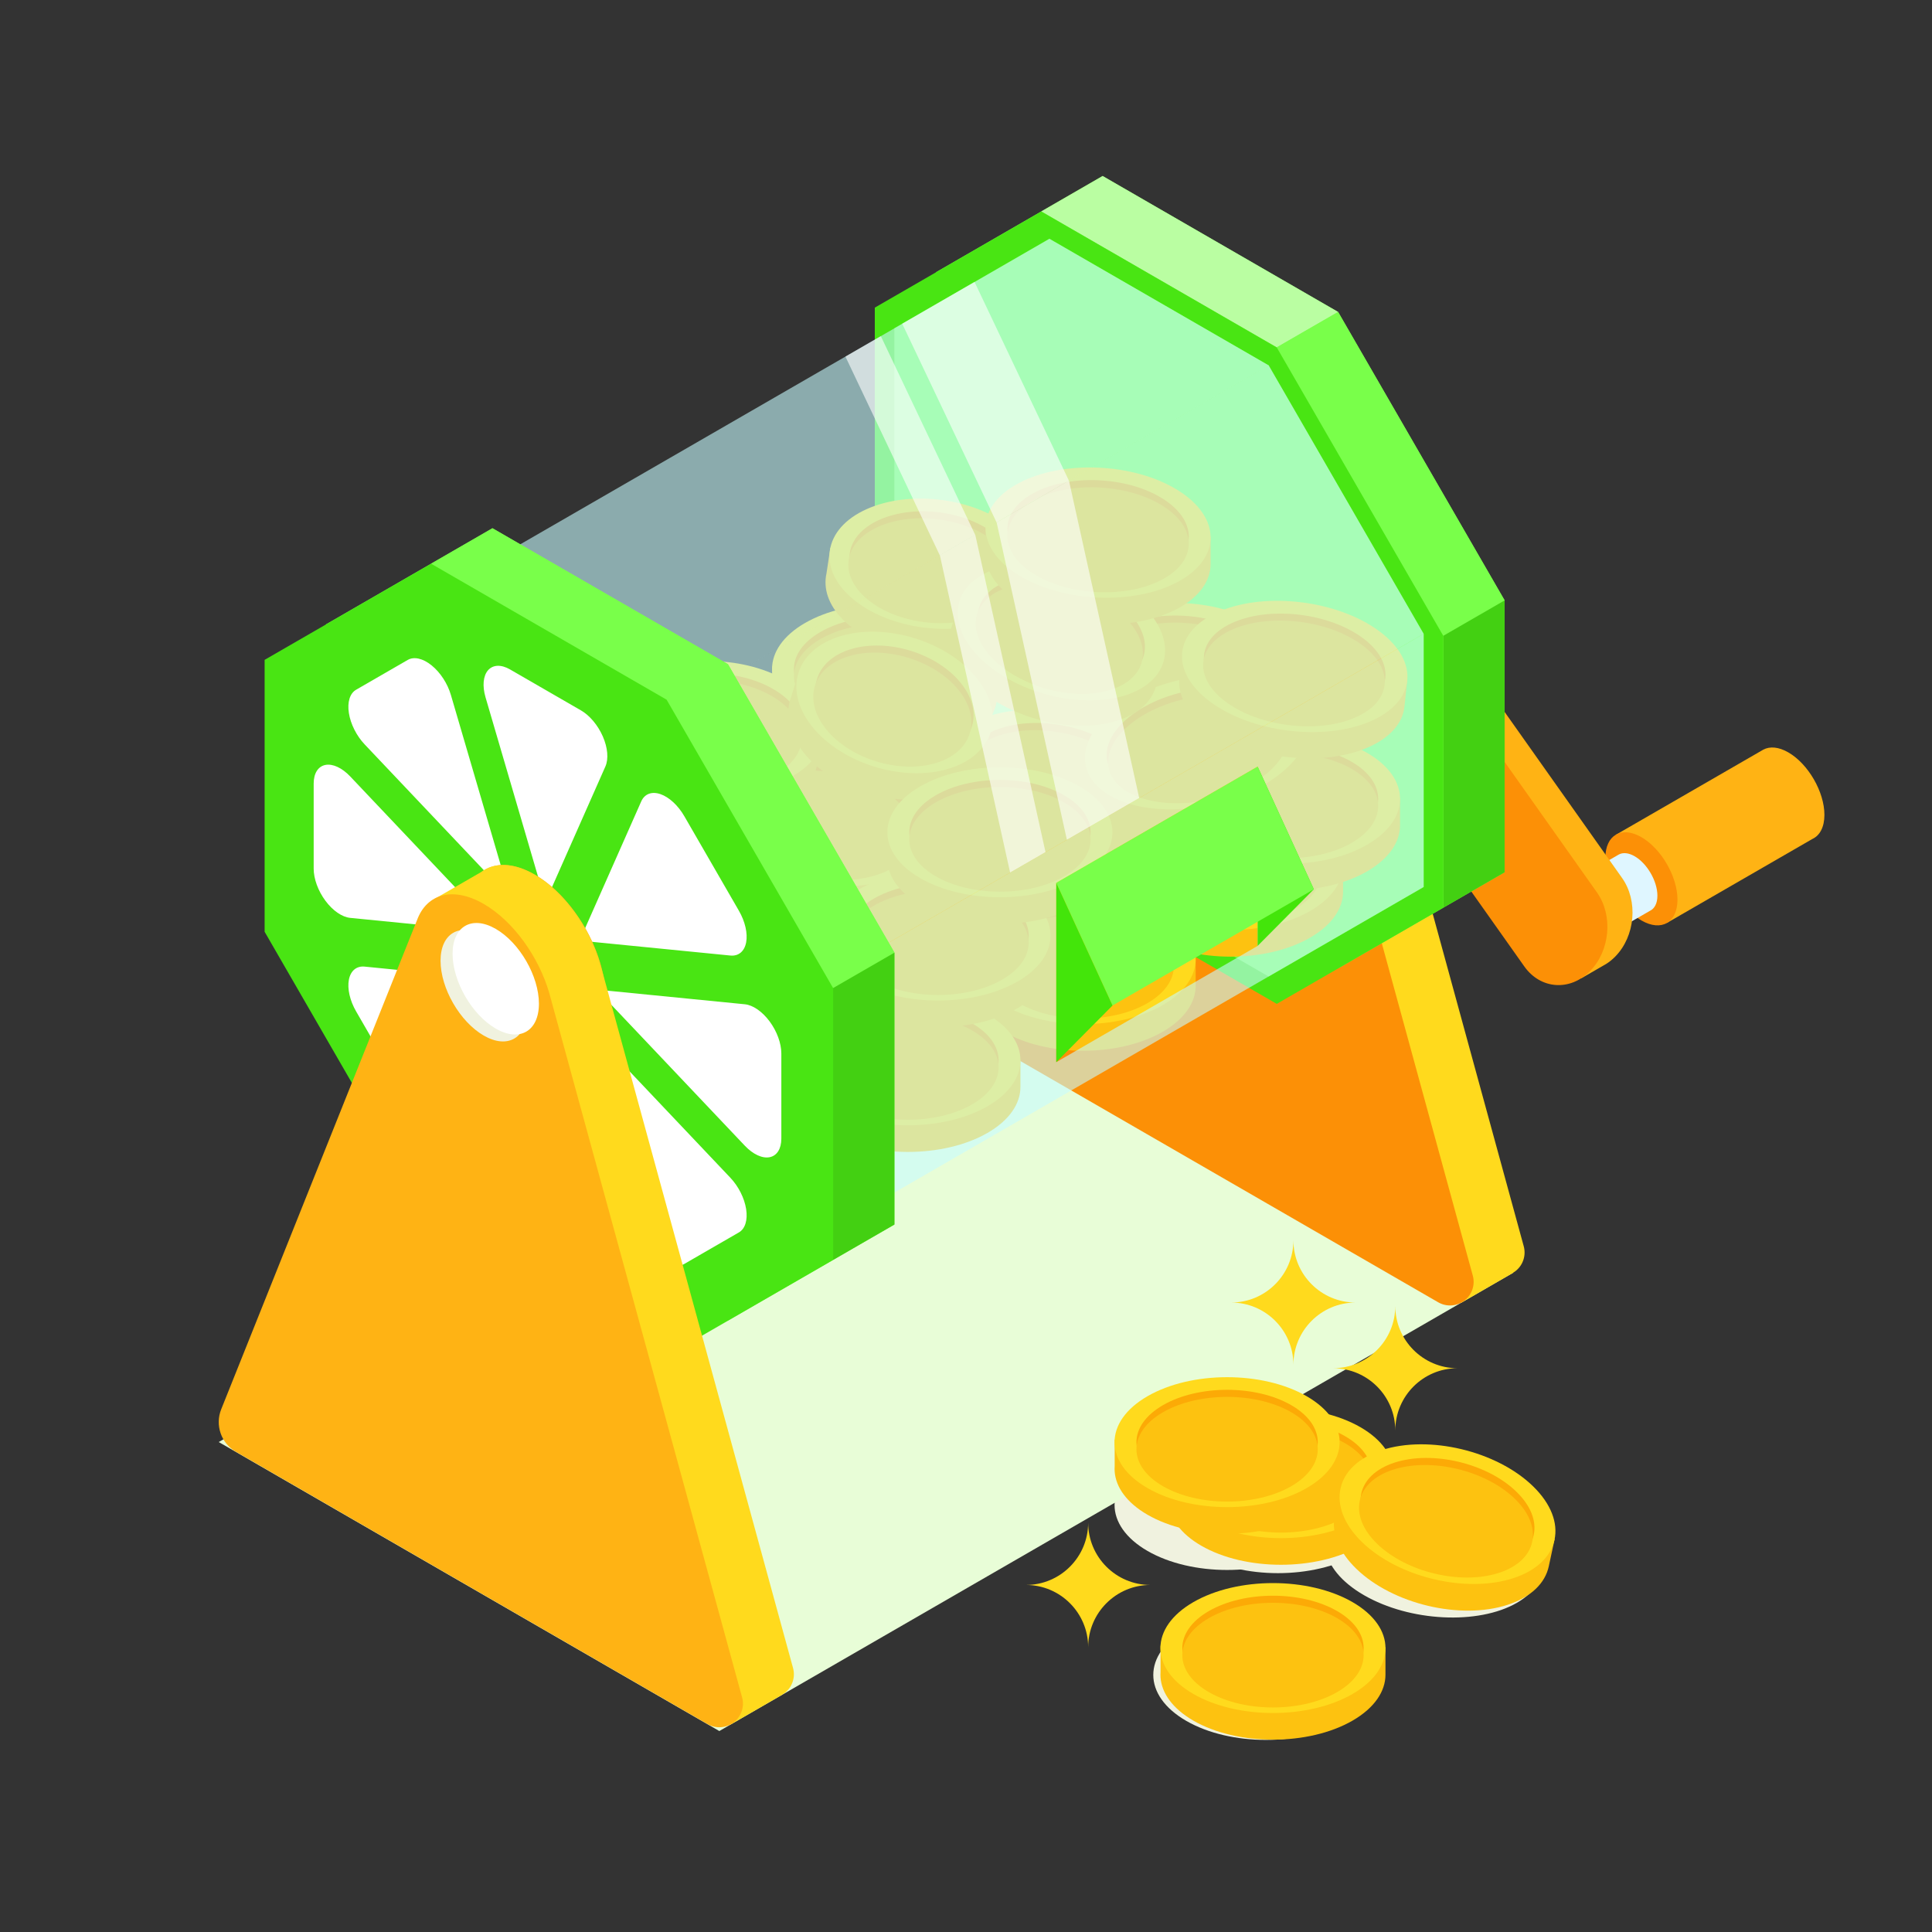 <svg viewBox="0 0 466 466" fill="none" xmlns="http://www.w3.org/2000/svg">
<rect x="0" y="0" width="466" height="466" fill="#333333" stroke="none"/>
<g>
<path d="M315.165 374.089C325.765 367.969 325.765 358.047 315.165 351.928C304.565 345.808 287.38 345.808 276.781 351.928C266.181 358.047 266.181 367.969 276.781 374.089C287.38 380.208 304.566 380.209 315.165 374.089Z" fill="#F0F2DF"/>
<path d="M327.438 374.857C338.038 368.737 338.037 358.815 327.438 352.696C316.838 346.576 299.653 346.576 289.053 352.695C278.454 358.815 278.454 368.737 289.054 374.857C299.653 380.976 316.839 380.976 327.438 374.857Z" fill="#F0F2DF"/>
<path d="M324.509 415.074C335.108 408.955 335.108 399.033 324.508 392.913C313.909 386.793 296.723 386.793 286.124 392.913C275.524 399.033 275.524 408.954 286.124 415.074C296.724 421.194 313.909 421.194 324.509 415.074Z" fill="#F0F2DF"/>
<path d="M365.872 386.603C375.173 381.233 373.743 371.7 362.677 365.311C351.611 358.922 335.1 358.096 325.798 363.466C316.496 368.837 317.926 378.37 328.992 384.759C340.058 391.148 356.57 391.973 365.872 386.603Z" fill="#F0F2DF"/>
<path d="M244.198 237.293L52.761 347.82L173.503 417.53L364.94 307.004L244.198 237.293Z" fill="#E8FDD7"/>
<path fill-rule="evenodd" clip-rule="evenodd" d="M425.321 180.811C426.885 179.974 429.011 180.131 431.352 181.483C436.151 184.254 440.05 191.003 440.05 196.546C440.05 199.513 438.932 201.537 437.158 202.351L402.017 222.639L400.846 220.609C400.408 220.435 399.962 220.217 399.506 219.954C394.705 217.183 390.809 210.433 390.809 204.891C390.809 204.364 390.844 203.867 390.912 203.402L389.732 201.358L425.091 180.943C425.165 180.897 425.243 180.853 425.321 180.811V180.811Z" fill="#FFB314"/>
<path d="M395.911 222.012C400.715 224.785 404.608 222.537 404.608 216.991C404.608 211.445 400.715 204.701 395.911 201.928C391.108 199.155 387.215 201.403 387.215 206.949C387.215 212.495 391.108 219.239 395.911 222.012Z" fill="#FC9006"/>
<path fill-rule="evenodd" clip-rule="evenodd" d="M390.468 206.105C391.455 205.577 392.798 205.676 394.276 206.53C397.306 208.279 399.767 212.541 399.767 216.04C399.767 217.914 399.061 219.191 397.941 219.706L380.949 229.516L380.21 228.234C379.934 228.124 379.652 227.986 379.364 227.82C376.332 226.07 373.872 221.809 373.872 218.309C373.872 217.977 373.895 217.663 373.938 217.37L373.193 216.079L390.323 206.189C390.369 206.16 390.417 206.132 390.467 206.106L390.468 206.105Z" fill="#DFF6FF"/>
<path d="M377.105 229.14C380.138 230.891 382.596 229.472 382.596 225.97C382.596 222.468 380.138 218.21 377.105 216.46C374.072 214.709 371.614 216.128 371.614 219.63C371.614 223.131 374.072 227.389 377.105 229.14Z" fill="#F9A825"/>
<path fill-rule="evenodd" clip-rule="evenodd" d="M381.012 234.071L381.409 235.97L386.706 232.911C386.924 232.795 387.14 232.67 387.353 232.537H387.355C388.136 232.049 388.887 231.45 389.589 230.734C394.428 225.813 395.17 217.313 391.247 211.768L320.901 112.339C316.978 106.793 309.864 106.288 305.025 111.21C300.187 116.133 299.445 124.632 303.367 130.177L373.714 229.606C375.608 232.284 378.245 233.786 381.012 234.071Z" fill="#FFB314"/>
<path fill-rule="evenodd" clip-rule="evenodd" d="M383.529 234.221C388.368 229.298 389.111 220.799 385.187 215.254L314.841 115.825C310.918 110.279 303.804 109.774 298.966 114.696C294.127 119.619 293.384 128.118 297.308 133.663L367.654 233.092C371.578 238.638 378.691 239.143 383.529 234.221Z" fill="#FC9006"/>
<path d="M305.262 148.552C314.665 153.981 322.288 149.581 322.288 138.724C322.288 127.866 314.665 114.663 305.262 109.234C295.858 103.805 288.235 108.206 288.235 119.063C288.235 129.92 295.858 143.123 305.262 148.552Z" fill="#F9A825"/>
<path fill-rule="evenodd" clip-rule="evenodd" d="M292.267 108.619C295.39 106.213 300.027 106.22 305.2 109.207C312.362 113.342 318.496 122 321.01 130.689L321.273 131.648C321.273 131.648 356.011 258.534 367.527 300.596C368.137 302.824 367.342 305.198 365.513 306.609C365.326 306.753 365.132 306.885 364.933 307.003V307.027L352.414 314.255V303.123L245.44 241.362C241.867 239.299 240.353 234.923 241.886 231.093L283.729 126.575L281.072 128.11V115.083L292.267 108.619Z" fill="#FFDA1D"/>
<path fill-rule="evenodd" clip-rule="evenodd" d="M233.153 248.443C229.579 246.381 228.066 242.005 229.6 238.176C239.949 212.32 276.839 120.174 276.839 120.174H276.84C279.164 113.853 285.487 112.001 292.912 116.289C300.074 120.424 306.208 129.082 308.721 137.77L308.986 138.729C308.986 138.729 343.724 265.616 355.24 307.678C355.85 309.906 355.053 312.281 353.225 313.692C351.397 315.102 348.899 315.269 346.899 314.114C319.613 298.362 253.703 260.308 233.153 248.443Z" fill="#FC9006"/>
<path d="M292.918 148.036C298.669 151.357 303.331 148.666 303.331 142.025C303.331 135.385 298.669 127.31 292.918 123.989C287.166 120.669 282.504 123.36 282.504 130.001C282.504 136.641 287.166 144.716 292.918 148.036Z" fill="white"/>
<path fill-rule="evenodd" clip-rule="evenodd" d="M322.749 75.245L362.912 144.807L362.911 210.39L322.75 233.578L265.952 200.786L225.791 131.224L225.791 65.641L265.952 42.453L322.749 75.245Z" fill="#79FF4A"/>
<path d="M265.957 42.452L251.16 50.995L307.958 83.787L322.754 75.244L265.957 42.452Z" fill="#BAFEA2"/>
<path fill-rule="evenodd" clip-rule="evenodd" d="M362.918 144.801L348.122 153.344L307.961 83.782L322.757 75.24L362.918 144.801Z" fill="#79FF4A"/>
<path fill-rule="evenodd" clip-rule="evenodd" d="M362.915 144.818L348.118 153.361L348.118 218.945L362.915 210.402L362.915 144.818Z" fill="#43D012"/>
<path fill-rule="evenodd" clip-rule="evenodd" d="M307.959 83.804L348.122 153.366L348.121 218.949L307.96 242.137L251.162 209.345L211.001 139.782L211.001 74.2L251.162 51.012L307.959 83.804Z" fill="#49E513"/>
<path fill-rule="evenodd" clip-rule="evenodd" d="M305.993 88.119L343.388 152.887L343.387 213.95L305.994 235.54L253.11 205.008L215.717 140.239L215.717 79.176L253.111 57.587L305.993 88.119Z" fill="#79FF4A"/>
<path fill-rule="evenodd" clip-rule="evenodd" d="M272.278 206.601C273.575 205.02 275.354 203.538 277.619 202.231C288.212 196.115 305.411 196.115 316.003 202.231C319.38 204.18 321.679 206.516 322.904 208.994L323.949 208.391V215.079C323.949 219.091 321.3 223.102 316.003 226.16C305.411 232.275 288.212 232.275 277.619 226.16C272.614 223.27 269.975 219.529 269.699 215.742C269.667 215.3 269.667 214.858 269.699 214.417V208.09L272.278 206.601Z" fill="#FDC210"/>
<path d="M316.003 219.732C326.603 213.613 326.602 203.691 316.003 197.571C305.403 191.451 288.218 191.451 277.618 197.571C267.019 203.69 267.019 213.612 277.619 219.732C288.218 225.852 305.404 225.852 316.003 219.732Z" fill="#FFDA1D"/>
<path d="M312.279 217.578C320.818 212.648 320.818 204.655 312.279 199.724C303.739 194.794 289.894 194.794 281.355 199.724C272.815 204.654 272.815 212.648 281.355 217.578C289.894 222.509 303.739 222.509 312.279 217.578Z" fill="#FCAA06"/>
<path d="M312.279 219.285C320.818 214.355 320.818 206.361 312.279 201.431C303.739 196.501 289.894 196.501 281.355 201.431C272.815 206.361 272.815 214.355 281.355 219.285C289.894 224.215 303.739 224.215 312.279 219.285Z" fill="#FDC210"/>
<path fill-rule="evenodd" clip-rule="evenodd" d="M286.016 190.619C287.312 189.037 289.092 187.556 291.356 186.248C301.95 180.133 319.149 180.133 329.741 186.248C333.117 188.197 335.417 190.534 336.642 193.011L337.687 192.409V199.097C337.687 203.108 335.038 207.12 329.741 210.177C319.149 216.293 301.95 216.293 291.356 210.177C286.351 207.288 283.713 203.547 283.437 199.759C283.405 199.318 283.405 198.875 283.437 198.434V192.108L286.016 190.619Z" fill="#FDC210"/>
<path d="M329.741 203.75C340.34 197.63 340.34 187.708 329.74 181.588C319.141 175.469 301.956 175.469 291.356 181.588C280.757 187.708 280.757 197.63 291.356 203.749C301.956 209.869 319.141 209.869 329.741 203.75Z" fill="#FFDA1D"/>
<path d="M326.017 201.596C334.556 196.666 334.556 188.672 326.016 183.742C317.477 178.812 303.632 178.812 295.092 183.742C286.553 188.672 286.553 196.666 295.092 201.596C303.632 206.526 317.477 206.526 326.017 201.596Z" fill="#FCAA06"/>
<path d="M326.017 203.303C334.556 198.372 334.556 190.379 326.016 185.448C317.477 180.518 303.632 180.518 295.092 185.448C286.553 190.379 286.553 198.372 295.092 203.302C303.632 208.233 317.477 208.233 326.017 203.303Z" fill="#FDC210"/>
<path fill-rule="evenodd" clip-rule="evenodd" d="M258.882 159.046C260.178 157.464 261.958 155.982 264.222 154.675C274.816 148.559 292.015 148.559 302.607 154.675C305.983 156.624 308.283 158.96 309.508 161.438L310.553 160.835V167.524C310.553 171.535 307.904 175.547 302.607 178.604C292.015 184.72 274.816 184.72 264.222 178.604C259.217 175.715 256.579 171.973 256.303 168.186C256.271 167.744 256.271 167.302 256.303 166.861V160.535L258.882 159.046Z" fill="#FDC210"/>
<path d="M302.607 172.176C313.206 166.057 313.206 156.135 302.606 150.015C292.007 143.896 274.822 143.895 264.222 150.015C253.623 156.135 253.623 166.056 264.222 172.176C274.822 178.296 292.007 178.296 302.607 172.176Z" fill="#FFDA1D"/>
<path d="M298.883 170.023C307.422 165.093 307.422 157.099 298.882 152.169C290.343 147.238 276.498 147.238 267.958 152.168C259.419 157.099 259.419 165.092 267.958 170.023C276.498 174.953 290.343 174.953 298.883 170.023Z" fill="#FCAA06"/>
<path d="M298.883 171.729C307.422 166.799 307.422 158.806 298.882 153.875C290.343 148.945 276.498 148.945 267.958 153.875C259.419 158.805 259.419 166.799 267.958 171.729C276.498 176.659 290.343 176.66 298.883 171.729Z" fill="#FDC210"/>
<path fill-rule="evenodd" clip-rule="evenodd" d="M176.414 190.935C177.988 189.583 180.008 188.416 182.458 187.509C193.923 183.267 210.497 186.309 219.449 194.298C222.302 196.845 224.038 199.588 224.71 202.282L225.841 201.864L224.467 208.552C223.644 212.564 220.267 216.107 214.534 218.228C203.071 222.47 186.497 219.427 177.544 211.438C173.314 207.663 171.54 203.455 172.052 199.619C172.112 199.172 172.203 198.73 172.324 198.294L173.623 191.968L176.414 190.935Z" fill="#FDC210"/>
<path d="M215.857 211.798C227.329 207.554 229.366 197.632 220.408 189.637C211.45 181.643 194.889 178.603 183.418 182.847C171.947 187.092 169.91 197.014 178.867 205.009C187.825 213.003 204.386 216.043 215.857 211.798Z" fill="#FFDA1D"/>
<path d="M212.711 209C221.952 205.58 223.594 197.587 216.377 191.146C209.16 184.705 195.818 182.256 186.576 185.676C177.334 189.096 175.693 197.089 182.91 203.53C190.127 209.971 203.469 212.42 212.711 209Z" fill="#FCAA06"/>
<path d="M212.355 210.735C221.597 207.315 223.238 199.322 216.022 192.881C208.805 186.44 195.462 183.991 186.221 187.411C176.979 190.831 175.337 198.824 182.554 205.265C189.771 211.706 203.114 214.155 212.355 210.735Z" fill="#FDC210"/>
<path fill-rule="evenodd" clip-rule="evenodd" d="M230.426 181.181C232 179.829 234.02 178.662 236.471 177.755C247.935 173.513 264.509 176.556 273.461 184.545C276.314 187.091 278.051 189.834 278.722 192.529L279.853 192.111L278.479 198.799C277.656 202.81 274.279 206.353 268.547 208.474C257.084 212.716 240.509 209.674 231.556 201.684C227.327 197.91 225.552 193.702 226.064 189.865C226.124 189.418 226.215 188.976 226.336 188.541L227.635 182.214L230.426 181.181Z" fill="#FDC210"/>
<path d="M269.87 202.045C281.341 197.8 283.378 187.878 274.42 179.884C265.462 171.889 248.901 168.849 237.43 173.094C225.959 177.339 223.922 187.261 232.879 195.255C241.837 203.25 258.398 206.29 269.87 202.045Z" fill="#FFDA1D"/>
<path d="M266.723 199.247C275.965 195.827 277.606 187.833 270.389 181.392C263.172 174.952 249.83 172.503 240.588 175.922C231.347 179.342 229.705 187.336 236.922 193.776C244.139 200.217 257.481 202.666 266.723 199.247Z" fill="#FCAA06"/>
<path d="M266.367 200.981C275.609 197.562 277.251 189.568 270.034 183.127C262.817 176.687 249.474 174.238 240.233 177.657C230.991 181.077 229.35 189.071 236.566 195.511C243.783 201.952 257.126 204.401 266.367 200.981Z" fill="#FDC210"/>
<path fill-rule="evenodd" clip-rule="evenodd" d="M236.725 229.301C238.022 227.719 239.801 226.237 242.066 224.93C252.659 218.814 269.858 218.814 280.45 224.93C283.827 226.879 286.126 229.215 287.351 231.693L288.396 231.09V237.778C288.396 241.79 285.747 245.801 280.45 248.859C269.858 254.975 252.659 254.975 242.066 248.859C237.061 245.969 234.422 242.228 234.146 238.441C234.115 237.999 234.115 237.557 234.146 237.116V230.79L236.725 229.301Z" fill="#FDC210"/>
<path d="M280.45 242.431C291.05 236.312 291.049 226.39 280.45 220.27C269.85 214.15 252.665 214.15 242.065 220.27C231.466 226.389 231.466 236.311 242.066 242.431C252.665 248.551 269.851 248.551 280.45 242.431Z" fill="#FFDA1D"/>
<path d="M276.726 240.278C285.265 235.347 285.265 227.354 276.726 222.424C268.186 217.493 254.341 217.493 245.802 222.423C237.262 227.354 237.262 235.347 245.802 240.277C254.341 245.208 268.187 245.208 276.726 240.278Z" fill="#FCAA06"/>
<path d="M276.726 241.984C285.265 237.054 285.265 229.06 276.726 224.13C268.186 219.2 254.341 219.2 245.802 224.13C237.262 229.06 237.262 237.054 245.802 241.984C254.341 246.914 268.187 246.914 276.726 241.984Z" fill="#FDC210"/>
<path fill-rule="evenodd" clip-rule="evenodd" d="M194.46 253.702C195.756 252.12 197.536 250.639 199.8 249.331C210.394 243.216 227.593 243.216 238.185 249.331C241.561 251.28 243.861 253.617 245.085 256.094L246.131 255.491V262.18C246.131 266.191 243.482 270.203 238.185 273.26C227.593 279.376 210.394 279.376 199.8 273.26C194.795 270.371 192.157 266.63 191.881 262.842C191.849 262.401 191.849 261.958 191.881 261.517V255.191L194.46 253.702Z" fill="#FDC210"/>
<path d="M238.185 266.833C248.784 260.713 248.784 250.791 238.184 244.671C227.585 238.552 210.4 238.552 199.8 244.671C189.201 250.791 189.201 260.713 199.8 266.832C210.4 272.952 227.585 272.952 238.185 266.833Z" fill="#FFDA1D"/>
<path d="M234.461 264.679C243 259.749 243 251.755 234.46 246.825C225.921 241.895 212.076 241.895 203.536 246.825C194.997 251.755 194.997 259.749 203.536 264.679C212.076 269.609 225.921 269.609 234.461 264.679Z" fill="#FCAA06"/>
<path d="M234.461 266.386C243 261.455 243 253.462 234.46 248.532C225.921 243.601 212.076 243.601 203.536 248.531C194.997 253.462 194.997 261.455 203.536 266.385C212.076 271.316 225.921 271.316 234.461 266.386Z" fill="#FDC210"/>
<path fill-rule="evenodd" clip-rule="evenodd" d="M188.828 159.302C190.125 157.72 191.904 156.238 194.169 154.931C204.762 148.815 221.961 148.815 232.553 154.931C235.93 156.88 238.229 159.216 239.454 161.694L240.499 161.091V167.78C240.499 171.791 237.85 175.803 232.553 178.86C221.961 184.976 204.762 184.976 194.169 178.86C189.164 175.971 186.525 172.229 186.249 168.442C186.217 168 186.217 167.558 186.249 167.117V160.791L188.828 159.302Z" fill="#FDC210"/>
<path d="M232.553 172.432C243.153 166.313 243.152 156.391 232.553 150.271C221.953 144.151 204.768 144.151 194.168 150.271C183.569 156.391 183.569 166.312 194.169 172.432C204.768 178.552 221.954 178.552 232.553 172.432Z" fill="#FFDA1D"/>
<path d="M228.829 170.279C237.368 165.349 237.368 157.355 228.829 152.425C220.289 147.494 206.444 147.494 197.905 152.424C189.365 157.355 189.365 165.348 197.905 170.279C206.444 175.209 220.29 175.209 228.829 170.279Z" fill="#FCAA06"/>
<path d="M228.829 171.985C237.368 167.055 237.368 159.062 228.829 154.131C220.289 149.201 206.444 149.201 197.904 154.131C189.365 159.061 189.365 167.055 197.905 171.985C206.444 176.915 220.29 176.916 228.829 171.985Z" fill="#FDC210"/>
<path fill-rule="evenodd" clip-rule="evenodd" d="M202.85 130.997C204.264 129.602 206.104 128.364 208.359 127.355C218.906 122.636 234.556 124.707 243.285 131.978C246.068 134.295 247.814 136.863 248.56 139.439L249.601 138.974L248.607 145.531C248.012 149.464 245.005 153.077 239.732 155.437C229.186 160.157 213.536 158.085 204.805 150.814C200.68 147.378 198.834 143.393 199.146 139.647C199.182 139.21 199.248 138.776 199.342 138.348L200.282 132.146L202.85 130.997Z" fill="#FDC210"/>
<path d="M240.695 149.142C251.249 144.419 252.722 134.692 243.986 127.416C235.25 120.14 219.613 118.071 209.059 122.793C198.506 127.516 197.032 137.243 205.768 144.519C214.504 151.795 230.141 153.865 240.695 149.142Z" fill="#FFDA1D"/>
<path d="M237.617 146.593C246.12 142.788 247.307 134.952 240.269 129.09C233.23 123.228 220.632 121.561 212.13 125.365C203.627 129.17 202.44 137.007 209.478 142.869C216.517 148.731 229.115 150.398 237.617 146.593Z" fill="#FCAA06"/>
<path d="M237.348 148.271C245.85 144.466 247.038 136.63 239.999 130.768C232.961 124.906 220.363 123.239 211.861 127.044C203.358 130.848 202.171 138.685 209.209 144.547C216.247 150.409 228.846 152.076 237.348 148.271Z" fill="#FDC210"/>
<path fill-rule="evenodd" clip-rule="evenodd" d="M201.714 223.61C203.01 222.028 204.79 220.547 207.054 219.239C217.648 213.124 234.847 213.124 245.439 219.239C248.815 221.188 251.115 223.525 252.339 226.002L253.385 225.4V232.088C253.385 236.099 250.735 240.111 245.439 243.168C234.847 249.284 217.648 249.284 207.054 243.168C202.049 240.279 199.41 236.538 199.135 232.75C199.103 232.309 199.103 231.866 199.135 231.425V225.099L201.714 223.61Z" fill="#FDC210"/>
<path d="M245.439 236.741C256.038 230.621 256.038 220.699 245.438 214.579C234.839 208.46 217.653 208.46 207.054 214.579C196.454 220.699 196.455 230.621 207.054 236.74C217.654 242.86 234.839 242.86 245.439 236.741Z" fill="#FFDA1D"/>
<path d="M241.714 234.587C250.254 229.657 250.254 221.663 241.714 216.733C233.175 211.803 219.329 211.803 210.79 216.733C202.251 221.663 202.251 229.656 210.79 234.587C219.33 239.517 233.175 239.517 241.714 234.587Z" fill="#FCAA06"/>
<path d="M241.714 236.294C250.254 231.363 250.254 223.37 241.714 218.439C233.175 213.509 219.329 213.509 210.79 218.439C202.251 223.369 202.251 231.363 210.79 236.293C219.33 241.224 233.175 241.224 241.714 236.294Z" fill="#FDC210"/>
<path fill-rule="evenodd" clip-rule="evenodd" d="M151.772 169.867C153.284 168.503 155.214 167.298 157.549 166.327C168.471 161.781 184.118 164.031 192.471 171.348C195.133 173.679 196.735 176.246 197.329 178.809L198.406 178.361L197.002 184.848C196.16 188.738 192.907 192.282 187.446 194.554C176.526 199.1 160.878 196.85 152.525 189.534C148.578 186.077 146.962 182.103 147.507 178.394C147.571 177.962 147.664 177.533 147.785 177.109L149.113 170.974L151.772 169.867Z" fill="#FDC210"/>
<path d="M188.798 188.333C199.726 183.784 201.81 174.162 193.451 166.84C185.092 159.519 169.457 157.271 158.529 161.819C147.601 166.368 145.518 175.99 153.876 183.311C162.235 190.633 177.87 192.881 188.798 188.333Z" fill="#FFDA1D"/>
<path d="M185.852 185.721C194.656 182.057 196.335 174.304 189.601 168.406C182.866 162.507 170.27 160.696 161.466 164.361C152.662 168.025 150.983 175.777 157.717 181.676C164.451 187.574 177.048 189.385 185.852 185.721Z" fill="#FCAA06"/>
<path d="M185.497 187.399C194.301 183.735 195.979 175.982 189.245 170.084C182.511 164.185 169.915 162.374 161.11 166.039C152.306 169.703 150.628 177.455 157.362 183.354C164.096 189.252 176.692 191.063 185.497 187.399Z" fill="#FDC210"/>
<path fill-rule="evenodd" clip-rule="evenodd" d="M254.517 204.411C255.813 202.83 257.593 201.348 259.858 200.041C270.451 193.925 287.65 193.925 298.242 200.041C301.619 201.99 303.918 204.326 305.143 206.804L306.188 206.201V212.889C306.188 216.901 303.539 220.912 298.242 223.97C287.65 230.085 270.451 230.085 259.858 223.97C254.852 221.08 252.214 217.339 251.938 213.552C251.906 213.11 251.906 212.668 251.938 212.227V205.9L254.517 204.411Z" fill="#FDC210"/>
<path d="M298.242 217.542C308.841 211.422 308.841 201.501 298.242 195.381C287.642 189.261 270.457 189.261 259.857 195.381C249.258 201.5 249.258 211.422 259.858 217.542C270.457 223.661 287.642 223.662 298.242 217.542Z" fill="#FFDA1D"/>
<path d="M294.518 215.388C303.057 210.458 303.057 202.465 294.518 197.534C285.978 192.604 272.133 192.604 263.593 197.534C255.054 202.464 255.054 210.458 263.594 215.388C272.133 220.319 285.978 220.319 294.518 215.388Z" fill="#FCAA06"/>
<path d="M294.518 217.095C303.057 212.165 303.057 204.171 294.518 199.241C285.978 194.311 272.133 194.311 263.593 199.241C255.054 204.171 255.054 212.164 263.594 217.095C272.133 222.025 285.978 222.025 294.518 217.095Z" fill="#FDC210"/>
<path fill-rule="evenodd" clip-rule="evenodd" d="M264.041 182.058C265.013 180.254 266.482 178.447 268.463 176.708C277.734 168.578 294.725 165.024 306.383 168.776C310.099 169.971 312.827 171.766 314.521 173.919L315.435 173.118L316.742 179.615C317.525 183.512 315.692 187.956 311.056 192.021C301.787 200.151 284.797 203.705 273.137 199.954C267.628 198.181 264.291 195.092 263.279 191.47C263.161 191.048 263.075 190.618 263.02 190.183L261.784 184.038L264.041 182.058Z" fill="#FDC210"/>
<path d="M309.791 185.786C319.067 177.651 317.129 168.013 305.462 164.258C293.796 160.504 276.819 164.056 267.543 172.191C258.267 180.326 260.205 189.965 271.872 193.719C283.538 197.473 300.515 193.921 309.791 185.786Z" fill="#FFDA1D"/>
<path d="M305.695 184.473C313.168 177.919 311.607 170.154 302.208 167.129C292.809 164.105 279.132 166.966 271.659 173.52C264.186 180.074 265.747 187.839 275.146 190.864C284.545 193.888 298.222 191.027 305.695 184.473Z" fill="#FCAA06"/>
<path d="M306.036 186.151C313.509 179.597 311.947 171.832 302.548 168.807C293.149 165.783 279.472 168.644 271.999 175.198C264.526 181.752 266.087 189.517 275.486 192.542C284.885 195.566 298.563 192.705 306.036 186.151Z" fill="#FDC210"/>
<path fill-rule="evenodd" clip-rule="evenodd" d="M234.361 143.807C235.996 142.659 238.04 141.736 240.472 141.11C251.851 138.181 267.439 142.831 275.262 151.488C277.755 154.247 279.161 157.082 279.55 159.76L280.673 159.471L278.729 165.807C277.563 169.607 273.996 172.691 268.307 174.155C256.929 177.085 241.341 172.435 233.517 163.777C229.821 159.687 228.517 155.43 229.367 151.768C229.467 151.341 229.596 150.922 229.752 150.513L231.591 144.52L234.361 143.807Z" fill="#FDC210"/>
<path d="M270.173 168.076C281.558 165.145 284.442 155.746 276.614 147.083C268.786 138.421 253.21 133.774 241.825 136.705C230.439 139.637 227.556 149.035 235.384 157.698C243.212 166.361 258.788 171.007 270.173 168.076Z" fill="#FFDA1D"/>
<path d="M267.426 165.003C276.599 162.642 278.922 155.07 272.615 148.091C266.308 141.112 253.76 137.369 244.587 139.73C235.415 142.092 233.091 149.664 239.398 156.643C245.705 163.622 258.253 167.365 267.426 165.003Z" fill="#FCAA06"/>
<path d="M266.928 166.653C276.101 164.292 278.424 156.72 272.117 149.741C265.811 142.761 253.262 139.018 244.09 141.38C234.917 143.741 232.594 151.313 238.9 158.292C245.207 165.271 257.756 169.015 266.928 166.653Z" fill="#FDC210"/>
<path fill-rule="evenodd" clip-rule="evenodd" d="M195.471 160.942C197.068 159.72 199.045 158.724 201.383 158.029C212.318 154.776 226.996 159.312 234.142 168.153C236.42 170.97 237.659 173.887 237.937 176.659L239.016 176.339L236.945 182.952C235.702 186.918 232.199 190.185 226.732 191.811C215.799 195.064 201.12 190.528 193.973 181.688C190.596 177.511 189.503 173.116 190.44 169.298C190.55 168.853 190.687 168.416 190.85 167.989L192.809 161.734L195.471 160.942Z" fill="#FDC210"/>
<path d="M228.706 185.449C239.647 182.195 242.719 172.385 235.568 163.538C228.417 154.692 213.75 150.16 202.809 153.414C191.868 156.669 188.795 166.479 195.947 175.325C203.098 184.172 217.765 188.704 228.706 185.449Z" fill="#FFDA1D"/>
<path d="M226.192 182.357C235.007 179.735 237.482 171.832 231.721 164.705C225.959 157.578 214.143 153.926 205.329 156.549C196.514 159.171 194.039 167.074 199.8 174.201C205.561 181.328 217.378 184.98 226.192 182.357Z" fill="#FCAA06"/>
<path d="M225.666 184.064C234.481 181.442 236.956 173.538 231.195 166.411C225.433 159.285 213.617 155.633 204.802 158.255C195.988 160.877 193.513 168.781 199.274 175.908C205.035 183.035 216.851 186.686 225.666 184.064Z" fill="#FDC210"/>
<path fill-rule="evenodd" clip-rule="evenodd" d="M216.645 198.695C217.941 197.113 219.721 195.631 221.985 194.324C232.579 188.208 249.778 188.208 260.37 194.324C263.746 196.273 266.046 198.609 267.271 201.087L268.316 200.484V207.172C268.316 211.184 265.667 215.195 260.37 218.253C249.778 224.369 232.579 224.369 221.985 218.253C216.98 215.363 214.342 211.622 214.066 207.835C214.034 207.393 214.034 206.951 214.066 206.51V200.184L216.645 198.695Z" fill="#FDC210"/>
<path d="M260.37 211.825C270.969 205.706 270.969 195.784 260.37 189.664C249.77 183.544 232.585 183.544 221.985 189.664C211.386 195.783 211.386 205.705 221.985 211.825C232.585 217.945 249.77 217.945 260.37 211.825Z" fill="#FFDA1D"/>
<path d="M256.646 209.672C265.185 204.741 265.185 196.748 256.645 191.817C248.106 186.887 234.261 186.887 225.721 191.817C217.182 196.747 217.182 204.741 225.721 209.671C234.261 214.602 248.106 214.602 256.646 209.672Z" fill="#FCAA06"/>
<path d="M256.646 211.378C265.185 206.448 265.185 198.454 256.645 193.524C248.106 188.594 234.261 188.594 225.721 193.524C217.182 198.454 217.182 206.448 225.721 211.378C234.261 216.308 248.106 216.308 256.646 211.378Z" fill="#FDC210"/>
<path fill-rule="evenodd" clip-rule="evenodd" d="M240.323 125.368C241.62 123.842 243.399 122.436 245.664 121.226C256.257 115.564 273.456 116.3 284.048 122.869C287.425 124.963 289.724 127.398 290.949 129.928L291.994 129.37V136.058C291.994 140.069 289.345 143.968 284.048 146.798C273.456 152.46 256.257 151.724 245.664 145.155C240.659 142.051 238.02 138.197 237.744 134.397C237.712 133.954 237.712 133.512 237.744 133.073V126.746L240.323 125.368Z" fill="#FDC210"/>
<path d="M284.048 140.369C294.648 134.703 294.647 124.781 284.048 118.208C273.448 111.634 256.263 110.898 245.663 116.564C235.064 122.229 235.064 132.151 245.664 138.725C256.263 145.299 273.449 146.035 284.048 140.369Z" fill="#FFDA1D"/>
<path d="M280.324 138.049C288.863 133.484 288.863 125.491 280.324 120.195C271.784 114.899 257.939 114.306 249.4 118.87C240.86 123.435 240.86 131.429 249.4 136.725C257.939 142.021 271.784 142.613 280.324 138.049Z" fill="#FCAA06"/>
<path d="M280.324 139.784C288.863 135.219 288.863 127.226 280.324 121.93C271.784 116.634 257.939 116.041 249.4 120.605C240.86 125.17 240.86 133.163 249.4 138.459C257.939 143.755 271.785 144.348 280.324 139.784Z" fill="#FDC210"/>
<path fill-rule="evenodd" clip-rule="evenodd" d="M287.974 155.641C289.437 154.243 291.373 153.003 293.775 151.996C305.012 147.286 322.211 149.438 332.159 156.798C335.331 159.144 337.384 161.737 338.348 164.335L339.457 163.871L338.753 170.471C338.331 174.43 335.26 178.057 329.641 180.412C318.406 185.122 301.207 182.971 291.257 175.61C286.556 172.133 284.311 168.11 284.433 164.339C284.448 163.899 284.495 163.462 284.573 163.031L285.239 156.788L287.974 155.641Z" fill="#FDC210"/>
<path d="M330.31 174.085C341.553 169.372 342.597 159.581 332.641 152.216C322.686 144.851 305.501 142.701 294.257 147.414C283.014 152.127 281.97 161.918 291.925 169.283C301.881 176.648 319.066 178.798 330.31 174.085Z" fill="#FFDA1D"/>
<path d="M326.799 171.497C335.857 167.7 336.698 159.811 328.678 153.877C320.657 147.944 306.812 146.212 297.754 150.009C288.695 153.806 287.854 161.694 295.875 167.628C303.896 173.561 317.741 175.294 326.799 171.497Z" fill="#FCAA06"/>
<path d="M326.627 173.177C335.686 169.38 336.527 161.491 328.506 155.558C320.485 149.624 306.64 147.892 297.582 151.689C288.524 155.486 287.682 163.374 295.703 169.308C303.724 175.242 317.569 176.974 326.627 173.177Z" fill="#FDC210"/>
<path fill-rule="evenodd" clip-rule="evenodd" d="M343.389 152.876L208.353 230.839L170.96 166.071L305.996 88.108L343.389 152.876Z" fill="#C6FBFF" fill-opacity="0.6"/>
<path fill-rule="evenodd" clip-rule="evenodd" d="M274.781 192.489L257.335 202.561L240.385 125.99L257.831 115.918L274.781 192.489Z" fill="white" fill-opacity="0.6"/>
<path fill-rule="evenodd" clip-rule="evenodd" d="M252.18 205.538L243.64 210.468L226.689 133.898L235.23 128.967L252.18 205.538Z" fill="white" fill-opacity="0.6"/>
<path fill-rule="evenodd" clip-rule="evenodd" d="M343.389 152.876L208.353 230.839L170.96 166.071L305.996 88.108L343.389 152.876Z" stroke="#C9FEB8" stroke-width="0.001" stroke-miterlimit="1.5" stroke-linejoin="round"/>
<path fill-rule="evenodd" clip-rule="evenodd" d="M343.391 152.876L208.355 230.839V291.903L343.391 213.939V152.876ZM303.336 184.909L254.774 212.946V256.195L303.336 228.158V184.909Z" fill="#C6FBFF" fill-opacity="0.6" stroke="#C9FEB8" stroke-width="0.001" stroke-miterlimit="1.5" stroke-linejoin="round"/>
<path d="M253.126 57.598L118.09 135.561L170.973 166.093L306.009 88.13L253.126 57.598Z" fill="#C6FBFF" fill-opacity="0.6"/>
<path d="M235.06 68.002L217.614 78.074L240.372 125.999L257.818 115.926L235.06 68.002Z" fill="white" fill-opacity="0.6"/>
<path d="M212.46 81.076L203.919 86.007L226.677 133.932L235.218 129.001L212.46 81.076Z" fill="white" fill-opacity="0.6"/>
<path d="M253.126 57.598L118.09 135.561L170.973 166.093L306.009 88.13L253.126 57.598Z" stroke="#C9FEB8" stroke-width="0.001" stroke-miterlimit="1.5" stroke-linejoin="round"/>
<path fill-rule="evenodd" clip-rule="evenodd" d="M175.574 160.204L215.737 229.767L215.736 295.35L175.575 318.537L118.777 285.745L78.616 216.183L78.616 150.6L118.777 127.412L175.574 160.204Z" fill="#79FF4A"/>
<path d="M118.782 127.412L103.985 135.955L160.783 168.747L175.579 160.204L118.782 127.412Z" fill="#79FF4A"/>
<path fill-rule="evenodd" clip-rule="evenodd" d="M215.743 229.761L200.947 238.304L160.785 168.742L175.582 160.199L215.743 229.761Z" fill="#79FF4A"/>
<path fill-rule="evenodd" clip-rule="evenodd" d="M215.74 229.778L200.943 238.321L200.943 303.905L215.74 295.362L215.74 229.778Z" fill="#43D012"/>
<path fill-rule="evenodd" clip-rule="evenodd" d="M160.784 168.763L200.947 238.326L200.946 303.909L160.785 327.097L103.987 294.304L63.826 224.742L63.826 159.159L103.987 135.971L160.784 168.763Z" fill="#49E513"/>
<path fill-rule="evenodd" clip-rule="evenodd" d="M146.021 294.872C146.82 297.6 146.59 300.045 145.407 301.393C144.223 302.741 142.242 302.815 140.123 301.591C134.843 298.543 128.286 294.757 123.006 291.708C120.885 290.484 118.905 288.123 117.722 285.41C116.539 282.694 116.308 279.984 117.107 278.179C122.362 266.304 131.564 245.508 131.564 245.508C131.564 245.508 140.767 276.93 146.021 294.872ZM176.16 284.071C178.125 286.145 179.554 288.981 179.969 291.63C180.384 294.278 179.73 296.388 178.226 297.256C174.2 299.582 169.1 302.525 165.066 304.856C163.557 305.727 161.392 305.231 159.302 303.535C157.21 301.84 155.47 299.169 154.665 296.422C149.288 278.061 139.809 245.698 139.809 245.698C139.809 245.698 163.021 270.201 176.16 284.071ZM108.75 269.1C107.945 270.918 106.205 271.579 104.113 270.859C102.022 270.139 99.858 268.136 98.349 265.523C94.509 258.873 89.724 250.585 85.893 243.948C84.389 241.343 83.736 238.478 84.151 236.309C84.565 234.139 85.994 232.953 87.959 233.148C100.79 234.42 123.117 236.632 123.117 236.632C123.117 236.632 114.002 257.233 108.75 269.1ZM188.459 274.64C188.459 277.095 187.397 278.776 185.629 279.119C183.861 279.463 181.618 278.423 179.655 276.35C166.691 262.665 143.988 238.699 143.988 238.699C143.988 238.699 166.691 240.948 179.655 242.231C181.618 242.426 183.861 243.976 185.629 246.36C187.397 248.745 188.459 251.652 188.459 254.109C188.459 260.423 188.459 268.325 188.459 274.64ZM120.132 224.925C120.132 224.925 97.428 222.676 84.465 221.392C82.501 221.197 80.26 219.649 78.491 217.263C76.722 214.878 75.66 211.971 75.66 209.516C75.66 203.201 75.66 195.299 75.66 188.984C75.66 186.528 76.722 184.847 78.491 184.504C80.26 184.162 82.501 185.2 84.465 187.273C97.428 200.959 120.132 224.925 120.132 224.925ZM178.226 219.675C179.73 222.28 180.384 225.147 179.969 227.316C179.554 229.484 178.125 230.67 176.16 230.475C163.021 229.174 139.809 226.875 139.809 226.875C139.809 226.875 149.288 205.457 154.665 193.303C155.47 191.485 157.21 190.826 159.302 191.545C161.392 192.264 163.557 194.268 165.066 196.881C169.1 203.868 174.2 212.701 178.226 219.675ZM123.117 216.667C123.117 216.667 100.79 193.098 87.959 179.552C85.994 177.478 84.565 174.642 84.151 171.995C83.736 169.347 84.389 167.235 85.893 166.367C89.724 164.153 94.509 161.392 98.349 159.175C99.858 158.304 102.022 158.8 104.113 160.495C106.205 162.191 107.945 164.862 108.75 167.607C114.002 185.54 123.117 216.667 123.117 216.667ZM131.564 217.543C131.564 217.543 122.362 186.121 117.107 168.18C116.308 165.451 116.539 163.006 117.722 161.659C118.905 160.312 120.885 160.236 123.006 161.46L140.123 171.343C142.242 172.566 144.223 174.929 145.407 177.643C146.59 180.357 146.82 183.067 146.021 184.873C140.767 196.747 131.564 217.543 131.564 217.543Z" fill="white"/>
<path fill-rule="evenodd" clip-rule="evenodd" d="M303.338 228.153L316.905 214.487L303.338 184.904V228.153Z" fill="#43E50A"/>
<path fill-rule="evenodd" clip-rule="evenodd" d="M303.334 184.911L254.773 212.948L268.34 242.53L316.902 214.493L303.334 184.911Z" fill="#79FF4A"/>
<path fill-rule="evenodd" clip-rule="evenodd" d="M254.773 256.197L268.34 242.531L254.773 212.948V256.197Z" fill="#43E50A"/>
<path d="M129.019 250.291C138.422 255.72 146.045 251.319 146.045 240.462C146.045 229.605 138.422 216.402 129.019 210.973C119.615 205.544 111.992 209.944 111.992 220.801C111.992 231.659 119.615 244.862 129.019 250.291Z" fill="#F9A825"/>
<path fill-rule="evenodd" clip-rule="evenodd" d="M116.024 210.357C119.147 207.951 123.784 207.958 128.957 210.945C136.119 215.08 142.253 223.738 144.767 232.427L145.029 233.386C145.029 233.386 179.769 360.273 191.284 402.334C191.894 404.562 191.098 406.937 189.27 408.348C189.083 408.492 188.889 408.624 188.689 408.741V408.766L176.171 415.993V404.861L69.197 343.1C65.624 341.037 64.11 336.662 65.643 332.832L107.486 228.314L104.829 229.848V216.821L116.024 210.357Z" fill="#FFDA1D"/>
<path fill-rule="evenodd" clip-rule="evenodd" d="M56.91 350.181C53.336 348.119 51.823 343.744 53.356 339.914C63.706 314.058 100.595 221.913 100.595 221.913H100.597C102.92 215.592 109.243 213.74 116.669 218.028C123.83 222.162 129.965 230.82 132.478 239.508L132.743 240.468C132.743 240.468 167.481 367.354 178.997 409.417C179.606 411.644 178.81 414.019 176.982 415.43C175.154 416.841 172.655 417.007 170.655 415.853C143.37 400.101 77.46 362.046 56.91 350.181Z" fill="#FFB314"/>
<path d="M116.674 249.775C122.426 253.095 127.088 250.404 127.088 243.764C127.088 237.123 122.426 229.048 116.674 225.728C110.923 222.407 106.261 225.098 106.261 231.739C106.261 238.379 110.923 246.454 116.674 249.775Z" fill="#F0F2DF"/>
<path d="M119.576 248.097C125.327 251.417 129.989 248.726 129.989 242.085C129.989 235.445 125.327 227.37 119.576 224.049C113.824 220.729 109.162 223.42 109.162 230.061C109.162 236.701 113.824 244.776 119.576 248.097Z" fill="white"/>
<path fill-rule="evenodd" clip-rule="evenodd" d="M284.423 353.279C285.719 351.697 287.499 350.215 289.764 348.908C300.357 342.792 317.556 342.792 328.148 348.908C331.525 350.857 333.824 353.193 335.049 355.671L336.094 355.068V361.757C336.094 365.768 333.445 369.78 328.148 372.837C317.556 378.953 300.357 378.953 289.764 372.837C284.759 369.948 282.12 366.206 281.844 362.419C281.812 361.977 281.812 361.535 281.844 361.094V354.768L284.423 353.279Z" fill="#FDC210"/>
<path d="M328.148 366.409C338.747 360.29 338.747 350.368 328.148 344.248C317.548 338.128 300.363 338.128 289.763 344.248C279.164 350.368 279.164 360.289 289.764 366.409C300.363 372.529 317.549 372.529 328.148 366.409Z" fill="#FFDA1D"/>
<path d="M324.424 364.256C332.963 359.326 332.963 351.332 324.424 346.402C315.884 341.471 302.039 341.471 293.499 346.402C284.96 351.332 284.96 359.325 293.5 364.256C302.039 369.186 315.884 369.186 324.424 364.256Z" fill="#FCAA06"/>
<path d="M324.424 365.962C332.963 361.032 332.963 353.039 324.424 348.108C315.884 343.178 302.039 343.178 293.499 348.108C284.96 353.038 284.96 361.032 293.5 365.962C302.039 370.892 315.884 370.892 324.424 365.962Z" fill="#FDC210"/>
<path fill-rule="evenodd" clip-rule="evenodd" d="M271.44 345.798C272.737 344.217 274.516 342.735 276.781 341.428C287.374 335.312 304.573 335.312 315.165 341.428C318.542 343.377 320.841 345.713 322.066 348.191L323.111 347.588V354.276C323.111 358.288 320.462 362.299 315.165 365.357C304.573 371.472 287.374 371.472 276.781 365.357C271.776 362.467 269.137 358.726 268.861 354.939C268.829 354.497 268.829 354.055 268.861 353.614V347.287L271.44 345.798Z" fill="#FDC210"/>
<path d="M315.165 358.929C325.765 352.809 325.764 342.887 315.165 336.768C304.565 330.648 287.38 330.648 276.78 336.768C266.181 342.887 266.181 352.809 276.781 358.929C287.38 365.049 304.566 365.049 315.165 358.929Z" fill="#FFDA1D"/>
<path d="M311.441 356.775C319.98 351.845 319.98 343.852 311.441 338.921C302.901 333.991 289.056 333.991 280.516 338.921C271.977 343.851 271.977 351.845 280.517 356.775C289.056 361.706 302.901 361.706 311.441 356.775Z" fill="#FCAA06"/>
<path d="M311.441 358.482C319.98 353.552 319.98 345.558 311.441 340.628C302.901 335.698 289.056 335.697 280.516 340.628C271.977 345.558 271.977 353.552 280.517 358.482C289.056 363.412 302.902 363.412 311.441 358.482Z" fill="#FDC210"/>
<path fill-rule="evenodd" clip-rule="evenodd" d="M282.504 395.461C283.801 393.88 285.58 392.398 287.845 391.09C298.438 384.975 315.637 384.975 326.229 391.09C329.606 393.039 331.905 395.376 333.13 397.854L334.175 397.251V403.939C334.175 407.95 331.526 411.962 326.229 415.02C315.637 421.135 298.438 421.135 287.845 415.02C282.84 412.13 280.201 408.389 279.925 404.601C279.894 404.16 279.894 403.718 279.925 403.277V396.95L282.504 395.461Z" fill="#FDC210"/>
<path d="M326.229 408.592C336.829 402.472 336.829 392.55 326.229 386.43C315.629 380.311 298.444 380.311 287.845 386.43C277.245 392.55 277.245 402.472 287.845 408.591C298.444 414.711 315.63 414.711 326.229 408.592Z" fill="#FFDA1D"/>
<path d="M322.505 406.438C331.044 401.508 331.044 393.514 322.505 388.584C313.965 383.654 300.12 383.654 291.581 388.584C283.041 393.514 283.041 401.508 291.581 406.438C300.12 411.368 313.966 411.368 322.505 406.438Z" fill="#FCAA06"/>
<path d="M322.505 408.145C331.044 403.214 331.044 395.221 322.505 390.29C313.965 385.36 300.12 385.36 291.581 390.29C283.041 395.221 283.041 403.214 291.581 408.144C300.12 413.075 313.966 413.075 322.505 408.145Z" fill="#FDC210"/>
<path fill-rule="evenodd" clip-rule="evenodd" d="M326.251 357.592C327.825 356.305 329.836 355.228 332.272 354.435C343.664 350.727 360.021 354.636 368.776 363.159C371.567 365.875 373.251 368.734 373.881 371.49L375.005 371.125L373.564 377.813C372.7 381.825 369.316 385.234 363.619 387.088C352.229 390.796 335.872 386.887 327.115 378.364C322.978 374.337 321.275 369.996 321.828 366.146C321.893 365.697 321.989 365.255 322.114 364.821L323.477 358.495L326.251 357.592Z" fill="#FDC210"/>
<path d="M365.004 380.657C376.403 376.946 378.541 367.025 369.78 358.496C361.018 349.967 344.674 346.061 333.275 349.772C321.876 353.482 319.738 363.404 328.5 371.933C337.262 380.462 353.605 384.368 365.004 380.657Z" fill="#FFDA1D"/>
<path d="M361.922 377.667C371.106 374.677 372.829 366.684 365.77 359.813C358.711 352.941 345.544 349.795 336.36 352.784C327.176 355.773 325.454 363.767 332.513 370.638C339.572 377.509 352.739 380.656 361.922 377.667Z" fill="#FCAA06"/>
<path d="M361.553 379.375C370.736 376.386 372.459 368.392 365.4 361.521C358.341 354.65 345.174 351.503 335.99 354.493C326.807 357.482 325.084 365.476 332.143 372.347C339.202 379.218 352.369 382.365 361.553 379.375Z" fill="#FDC210"/>
<path fill-rule="evenodd" className="floating-star" clip-rule="evenodd" d="M247.471 382.295H247.449H247.46H247.449H247.471C255.75 382.306 262.467 389.031 262.467 397.313C262.467 389.031 269.184 382.306 277.463 382.295H277.485H277.474H277.485H277.463C269.184 382.282 262.467 375.557 262.467 367.276C262.467 375.557 255.75 382.282 247.471 382.295Z" fill="#FFDA1D"/>
<path fill-rule="evenodd" className="floating-star" clip-rule="evenodd" d="M321.548 330.018H321.526H321.537H321.526H321.548C329.827 330.029 336.544 336.754 336.544 345.036C336.544 336.754 343.261 330.029 351.54 330.018H351.562H351.551H351.562H351.54C343.261 330.005 336.544 323.28 336.544 314.999C336.544 323.28 329.827 330.005 321.548 330.018Z" fill="#FFDA1D"/>
<path fill-rule="evenodd" className="floating-star" clip-rule="evenodd" d="M296.975 314.173H296.953H296.964H296.953H296.975C305.254 314.185 311.971 320.909 311.971 329.191C311.971 320.909 318.688 314.185 326.967 314.173H326.989H326.978H326.989H326.967C318.688 314.161 311.971 307.436 311.971 299.155C311.971 307.436 305.254 314.161 296.975 314.173Z" fill="#FFDA1D"/>
</g>
<defs>
</defs>
</svg>
